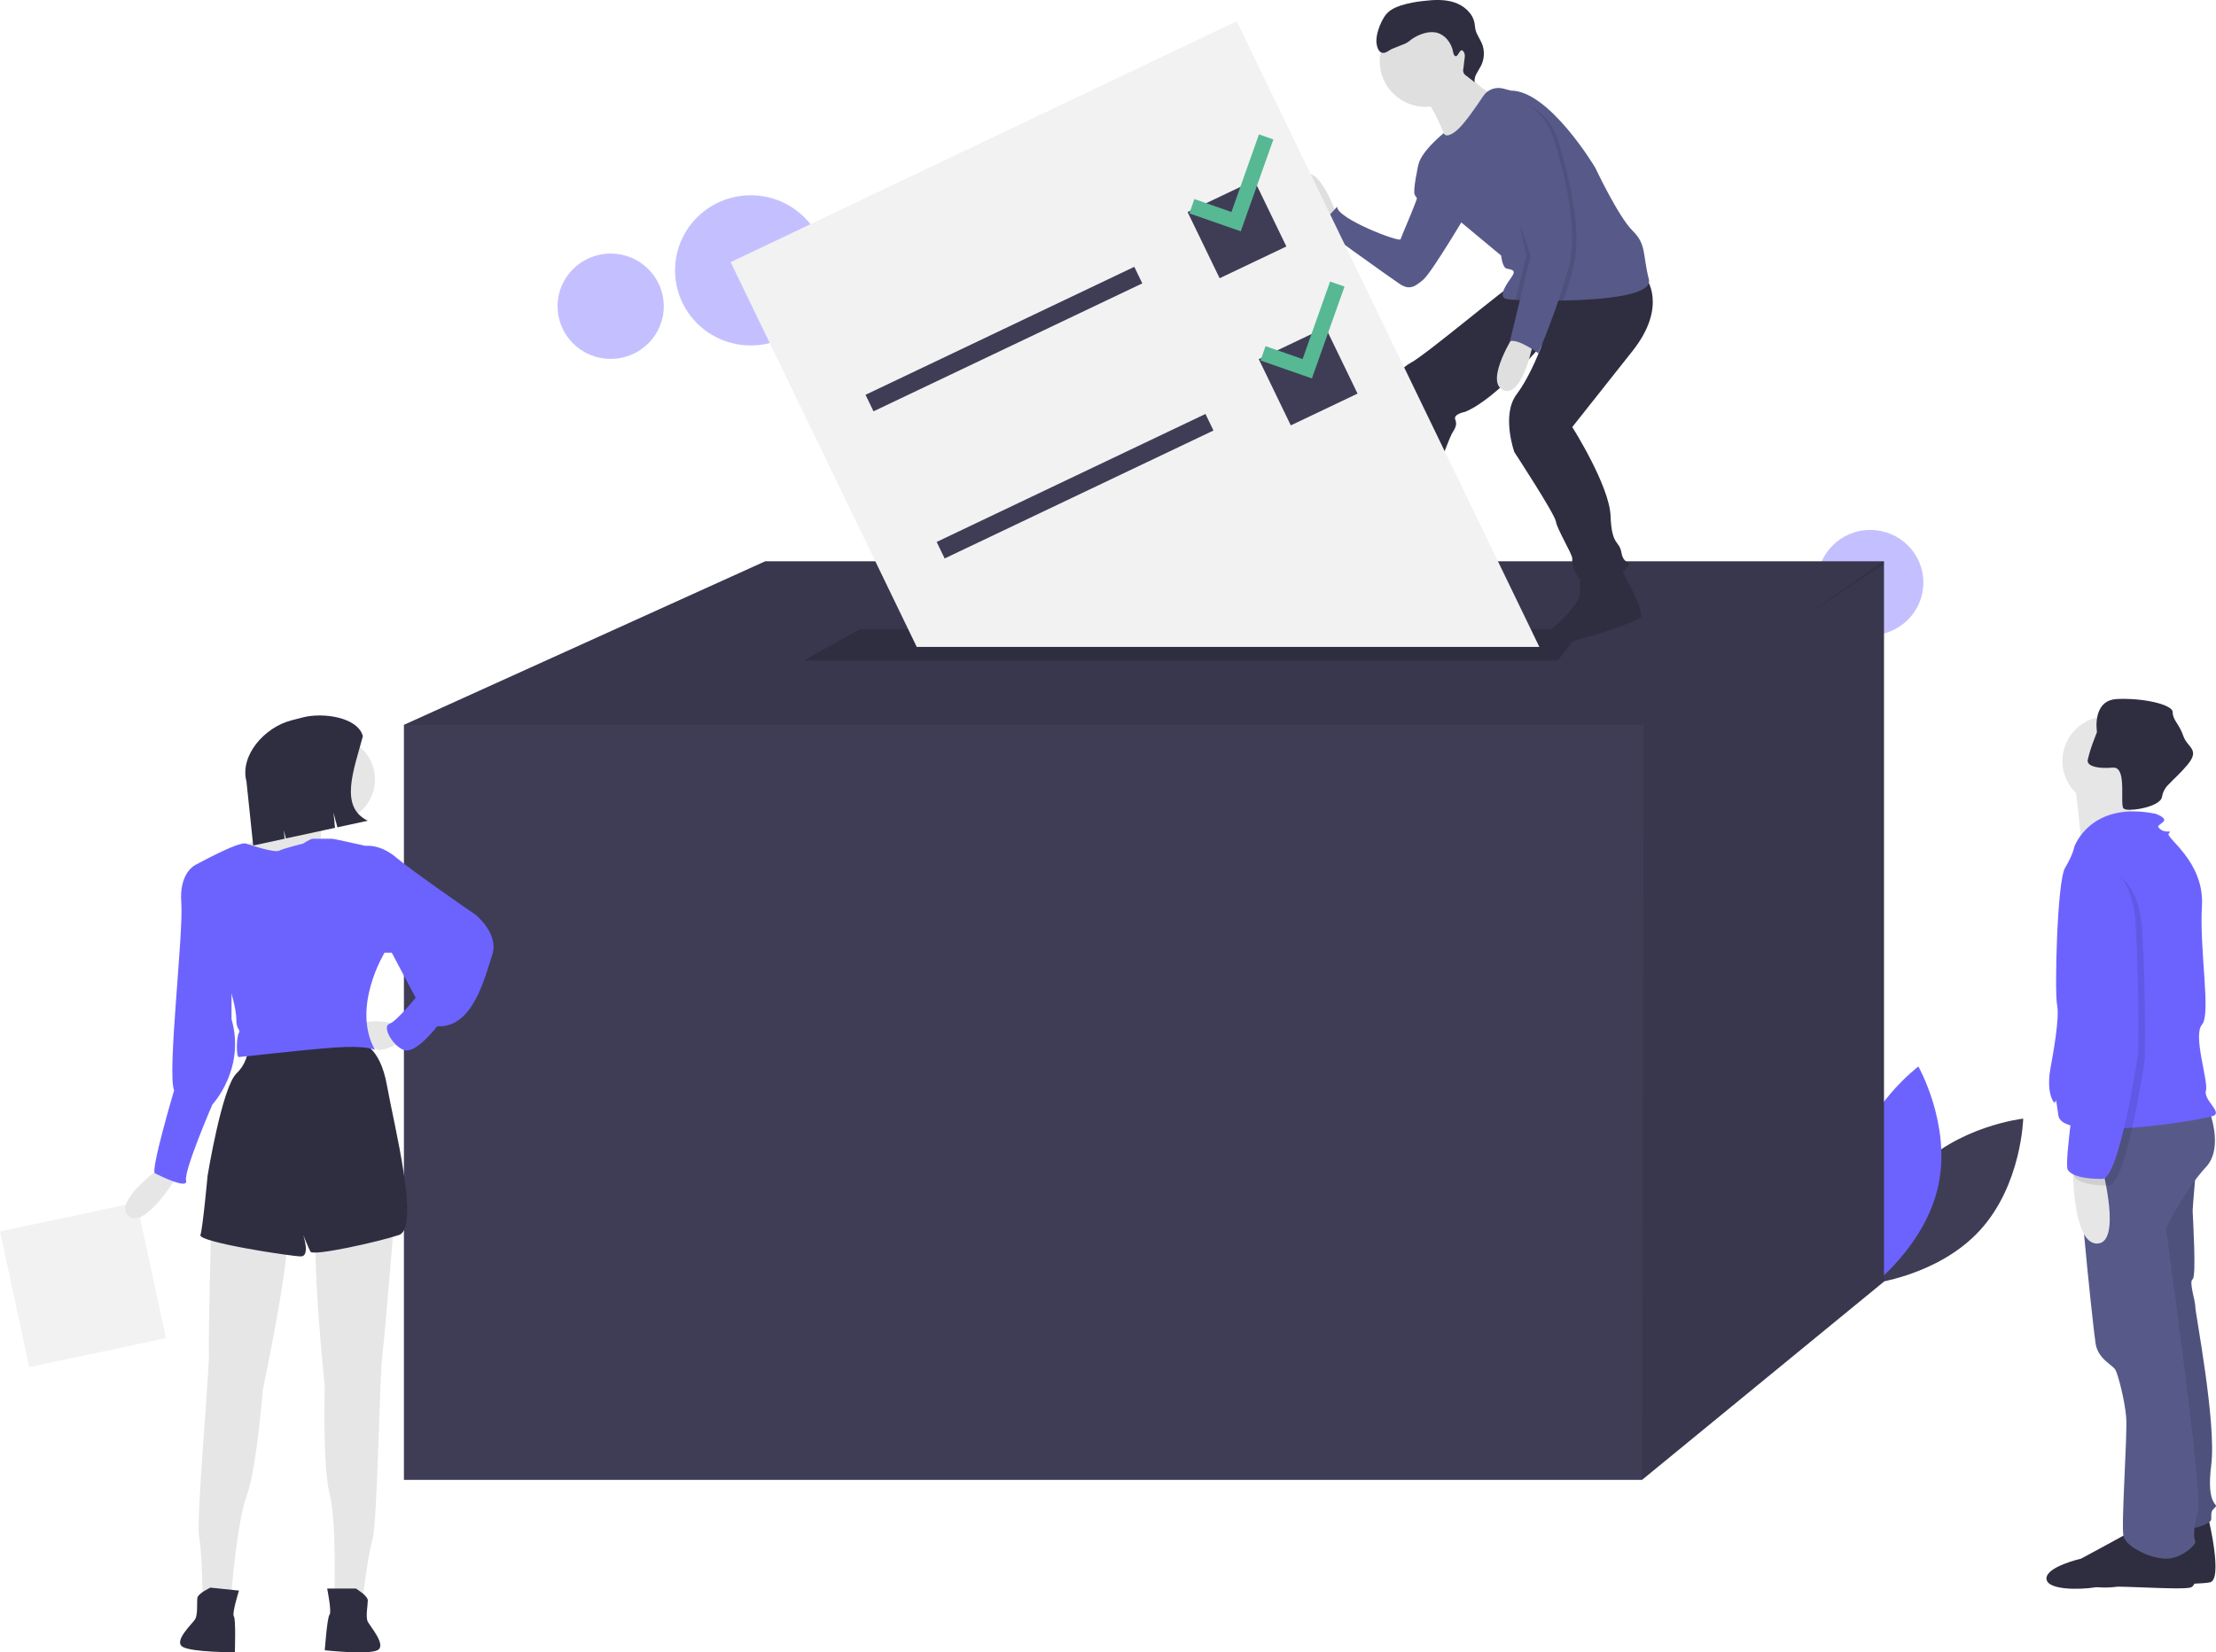 <svg width="59" height="44" viewBox="0 0 59 44" fill="none" xmlns="http://www.w3.org/2000/svg">
<g clip-path="url(#clip0_181_210)">
<path opacity="0.4" d="M49.796 16.916C50.576 16.916 51.209 16.288 51.209 15.514C51.209 14.739 50.576 14.111 49.796 14.111C49.015 14.111 48.382 14.739 48.382 15.514C48.382 16.288 49.015 16.916 49.796 16.916Z" fill="#6C63FF"/>
<path opacity="0.4" d="M19.988 9.199C21.102 9.199 22.004 8.304 22.004 7.199C22.004 6.095 21.102 5.2 19.988 5.2C18.875 5.2 17.973 6.095 17.973 7.199C17.973 8.304 18.875 9.199 19.988 9.199Z" fill="#6C63FF"/>
<path opacity="0.4" d="M16.259 9.557C17.04 9.557 17.673 8.929 17.673 8.154C17.673 7.38 17.04 6.752 16.259 6.752C15.478 6.752 14.845 7.38 14.845 8.154C14.845 8.929 15.478 9.557 16.259 9.557Z" fill="#6C63FF"/>
<path d="M50.979 31.2C49.862 32.413 49.822 34.181 49.822 34.181C49.822 34.181 51.592 33.981 52.709 32.768C53.826 31.554 53.867 29.787 53.867 29.787C53.867 29.787 52.096 29.986 50.979 31.2Z" fill="#3F3D56"/>
<path d="M51.611 31.549C51.273 33.158 49.852 34.225 49.852 34.225C49.852 34.225 48.979 32.683 49.317 31.075C49.655 29.466 51.076 28.399 51.076 28.399C51.076 28.399 51.949 29.94 51.611 31.549Z" fill="#6C63FF"/>
<path d="M50.16 14.947V34.127L43.717 39.408H10.754V19.302L20.372 14.947H50.16Z" fill="#3F3D56"/>
<path opacity="0.1" d="M50.16 14.947V15.024L47.847 16.561L43.717 19.302H10.754L20.372 14.947H50.16Z" fill="black"/>
<path opacity="0.1" d="M50.16 14.947V34.127L43.717 39.408L43.764 19.256L47.847 16.561L50.123 14.947H50.16Z" fill="black"/>
<path d="M41.476 17.588H21.399L22.893 16.754H42.13L41.476 17.588Z" fill="#2F2E41"/>
<path d="M58.803 40.451C58.803 40.451 59.192 42.066 58.838 42.136C58.485 42.207 56.751 42.184 56.326 42.254C55.902 42.324 55.017 42.207 55.017 41.891C55.017 41.575 55.937 41.364 55.937 41.364C55.937 41.364 57.246 40.662 57.282 40.627C57.317 40.592 58.803 40.451 58.803 40.451Z" fill="#2F2E41"/>
<path d="M58.484 30.937C58.484 30.937 58.378 32.131 58.378 32.236C58.378 32.341 58.484 33.992 58.378 34.062C58.272 34.132 58.449 34.623 58.449 34.799C58.449 34.974 59.015 37.888 58.873 39.012C58.732 40.135 59.086 40.03 58.98 40.135C58.873 40.241 58.873 40.241 58.873 40.451C58.873 40.662 57.741 40.837 57.741 40.837L56.503 33.079L57.14 30.762L58.484 30.937Z" fill="#575A89"/>
<path opacity="0.1" d="M58.484 30.937C58.484 30.937 58.378 32.131 58.378 32.236C58.378 32.341 58.484 33.992 58.378 34.062C58.272 34.132 58.449 34.623 58.449 34.799C58.449 34.974 59.015 37.888 58.873 39.012C58.732 40.135 59.086 40.03 58.98 40.135C58.873 40.241 58.873 40.241 58.873 40.451C58.873 40.662 57.741 40.837 57.741 40.837L56.503 33.079L57.14 30.762L58.484 30.937Z" fill="black"/>
<path d="M58.308 40.943C58.308 40.943 58.661 42.207 58.308 42.277C57.954 42.347 56.22 42.196 55.795 42.267C55.371 42.337 54.486 42.347 54.486 42.031C54.486 41.715 55.406 41.505 55.406 41.505C55.406 41.505 56.715 40.802 56.751 40.767C56.786 40.732 58.308 40.943 58.308 40.943Z" fill="#2F2E41"/>
<path d="M58.803 29.533C58.803 29.533 59.227 30.551 58.732 31.078C58.237 31.604 57.671 32.657 57.671 32.728C57.671 32.798 58.661 39.784 58.52 40.241C58.378 40.697 58.414 40.978 58.449 41.048C58.484 41.118 58.095 41.505 57.671 41.505C57.246 41.505 56.609 41.189 56.538 40.908C56.468 40.627 56.645 38.204 56.609 37.748C56.574 37.292 56.397 36.625 56.326 36.484C56.255 36.344 55.866 36.203 55.795 35.782C55.724 35.361 55.158 29.989 55.335 29.814C55.512 29.638 58.803 29.533 58.803 29.533Z" fill="#575A89"/>
<path d="M56.114 21.458C56.778 21.458 57.317 20.924 57.317 20.264C57.317 19.605 56.778 19.071 56.114 19.071C55.449 19.071 54.911 19.605 54.911 20.264C54.911 20.924 55.449 21.458 56.114 21.458Z" fill="#E6E6E6"/>
<path d="M56.857 20.861C56.857 20.861 56.609 22.16 56.786 22.301C56.963 22.441 55.441 22.652 55.441 22.652C55.441 22.652 55.264 20.931 55.229 20.756C55.194 20.58 56.857 20.861 56.857 20.861Z" fill="#E6E6E6"/>
<path d="M55.229 22.546C55.229 22.546 55.654 21.318 57.388 21.669C57.388 21.669 57.706 21.774 57.6 21.879C57.494 21.985 57.388 21.985 57.529 22.09C57.671 22.195 57.848 22.09 57.742 22.195C57.635 22.301 58.697 22.933 58.626 24.126C58.555 25.32 58.874 27.005 58.626 27.286C58.378 27.567 58.803 28.796 58.732 29.041C58.661 29.287 59.157 29.603 58.944 29.708C58.732 29.814 54.911 30.446 54.805 29.708C54.699 28.971 54.769 29.498 54.663 29.322C54.557 29.147 54.522 28.831 54.593 28.444C54.663 28.058 54.84 27.11 54.769 26.759C54.699 26.408 54.769 23.459 54.982 23.108C55.194 22.757 55.229 22.546 55.229 22.546Z" fill="#6C63FF"/>
<path d="M55.972 31.113C55.972 31.113 56.503 33.114 55.831 33.114C55.158 33.114 55.194 31.042 55.194 31.042L55.972 31.113Z" fill="#E6E6E6"/>
<path d="M55.583 20.264C55.583 20.366 55.732 20.431 55.962 20.446H55.962C56.06 20.451 56.158 20.449 56.255 20.44C56.403 20.427 56.463 20.564 56.488 20.745C56.529 21.044 56.472 21.463 56.538 21.528C56.63 21.619 57.295 21.528 57.503 21.323C57.536 21.294 57.557 21.255 57.564 21.212C57.586 21.087 57.649 20.972 57.742 20.885C57.865 20.752 58.04 20.604 58.237 20.37C58.59 19.948 58.237 19.913 58.13 19.597C58.024 19.281 57.847 19.176 57.847 18.965C57.847 18.755 57.034 18.579 56.361 18.614C55.689 18.649 55.831 19.492 55.831 19.492C55.831 19.492 55.791 19.594 55.743 19.725C55.678 19.89 55.626 20.059 55.586 20.231C55.584 20.242 55.583 20.253 55.583 20.264V20.264Z" fill="#2F2E41"/>
<path opacity="0.1" d="M55.725 23.073C55.725 23.073 56.928 23.003 57.034 24.758C57.14 26.514 57.105 28.164 57.105 28.199C57.105 28.234 56.609 31.569 56.149 31.569C55.689 31.569 55.335 31.499 55.229 31.323C55.123 31.148 55.512 28.62 55.512 28.62C55.512 28.62 55.689 25.952 55.406 25.109C55.123 24.267 55.088 23.178 55.725 23.073Z" fill="black"/>
<path d="M55.548 22.898C55.548 22.898 56.751 22.827 56.857 24.583C56.963 26.338 56.928 27.988 56.928 28.023C56.928 28.058 56.432 31.393 55.972 31.393C55.513 31.393 55.159 31.323 55.053 31.148C54.946 30.972 55.336 28.445 55.336 28.445C55.336 28.445 55.513 25.776 55.229 24.934C54.946 24.091 54.911 23.003 55.548 22.898Z" fill="#6C63FF"/>
<path d="M35.599 5.736C35.599 5.736 35.075 4.263 34.696 4.725C34.318 5.187 35.279 5.968 35.279 5.968L35.599 5.736Z" fill="#DFDFDF"/>
<path d="M38.075 4.291L37.76 4.407C37.76 4.407 37.609 5.072 37.667 5.187C37.726 5.303 37.755 5.216 37.667 5.447C37.58 5.679 37.318 6.285 37.289 6.372C37.26 6.459 35.599 5.823 35.599 5.505C35.599 5.505 35.25 5.91 35.075 5.996C35.075 5.996 36.998 7.384 37.26 7.557C37.522 7.731 37.667 7.644 37.9 7.441C38.133 7.239 39.124 5.563 39.124 5.563L38.075 4.291Z" fill="#575A89"/>
<path d="M37.231 14.551C37.231 14.551 37.26 14.869 37.318 14.898C37.376 14.927 37.813 15.649 37.318 15.794C36.823 15.938 36.532 15.88 36.415 15.938C36.299 15.996 34.26 16.112 34.231 15.794C34.202 15.476 35.221 15.418 35.221 15.418C35.221 15.418 36.153 14.811 36.299 14.493C36.444 14.175 37.231 14.551 37.231 14.551Z" fill="#2F2E41"/>
<path d="M43.143 15.129C43.143 15.129 43.842 16.314 43.667 16.458C43.493 16.603 41.791 17.129 41.541 17.152C41.221 17.181 40.988 16.921 41.25 16.776C41.512 16.632 42.066 16.025 42.066 15.822V15.302L43.143 15.129Z" fill="#2F2E41"/>
<path d="M43.813 7.384C43.813 7.384 44.425 8.135 43.463 9.349L41.861 11.372C41.861 11.372 42.852 12.933 42.881 13.742C42.91 14.551 43.114 14.378 43.172 14.724C43.23 15.071 43.492 14.898 43.289 15.158C43.085 15.418 42.327 15.649 42.094 15.447C42.014 15.374 41.952 15.284 41.911 15.184C41.871 15.084 41.854 14.976 41.861 14.869C41.861 14.753 41.454 14.089 41.425 13.886C41.395 13.684 40.318 12.037 40.318 12.037C40.318 12.037 39.968 11.054 40.376 10.505C40.784 9.956 41.053 9.177 41.053 9.177C41.053 9.177 39.852 10.621 39.007 10.967C39.007 10.967 38.687 11.025 38.745 11.17C38.803 11.314 38.745 11.401 38.657 11.545C38.57 11.69 37.959 13.366 37.755 13.8C37.551 14.233 37.638 14.493 37.405 14.638C37.172 14.782 36.123 14.667 36.123 14.522C36.123 14.378 36.269 14.002 36.356 13.8C36.444 13.597 37.143 11.256 37.085 10.852C37.026 10.447 37.114 9.898 37.551 9.667C37.988 9.436 40.201 7.557 40.318 7.557C40.434 7.557 43.813 7.384 43.813 7.384Z" fill="#2F2E41"/>
<path d="M37.959 2.846C38.634 2.846 39.182 2.303 39.182 1.633C39.182 0.962 38.634 0.419 37.959 0.419C37.283 0.419 36.735 0.962 36.735 1.633C36.735 2.303 37.283 2.846 37.959 2.846Z" fill="#DFDFDF"/>
<path d="M38.949 1.748C38.949 1.748 39.328 2.413 39.794 2.5C40.26 2.586 38.57 3.916 38.57 3.916C38.57 3.916 38.163 2.644 37.813 2.586C37.464 2.528 38.949 1.748 38.949 1.748Z" fill="#DFDFDF"/>
<path d="M37.755 4.465C37.755 4.84 38.891 5.91 38.891 5.91L39.968 6.806C39.968 6.806 39.998 7.124 40.114 7.152C40.231 7.181 40.376 7.181 40.26 7.355C40.143 7.528 39.852 7.904 40.114 7.962C40.193 7.974 40.273 7.981 40.353 7.984C40.423 7.988 40.505 7.992 40.597 7.996C40.813 8.003 41.082 8.008 41.374 8.006C41.457 8.006 41.542 8.005 41.628 8.003C42.729 7.981 44.005 7.856 43.901 7.441C43.726 6.748 43.842 6.517 43.464 6.141C43.085 5.765 42.473 4.465 42.473 4.465C42.473 4.465 41.25 2.413 40.231 2.413L40.019 2.358C39.92 2.332 39.816 2.338 39.721 2.374C39.627 2.41 39.545 2.475 39.49 2.559C39.285 2.868 38.963 3.332 38.774 3.482C38.483 3.713 38.438 3.547 38.438 3.547C38.438 3.547 37.755 4.089 37.755 4.465Z" fill="#575A89"/>
<path d="M40.347 8.858C40.347 8.858 39.502 10.158 40.026 10.389C40.551 10.621 40.842 9.031 40.842 9.031L40.347 8.858Z" fill="#DFDFDF"/>
<path d="M38.758 1.496C38.712 1.49 38.697 1.431 38.689 1.385C38.647 1.137 38.46 0.902 38.21 0.862C38.114 0.849 38.017 0.857 37.925 0.884C37.793 0.92 37.668 0.981 37.559 1.063C37.505 1.112 37.443 1.15 37.376 1.177C37.33 1.19 37.135 1.276 37.09 1.291C36.99 1.323 36.907 1.427 36.804 1.406C36.705 1.387 36.667 1.268 36.652 1.17C36.615 0.945 36.745 0.61 36.874 0.422C36.972 0.279 37.137 0.197 37.303 0.143C37.496 0.085 37.696 0.046 37.897 0.026C38.169 -0.006 38.451 -0.023 38.712 0.061C38.972 0.144 39.21 0.348 39.259 0.616C39.269 0.672 39.271 0.729 39.283 0.784C39.313 0.919 39.403 1.032 39.456 1.16C39.494 1.254 39.511 1.355 39.507 1.456C39.504 1.557 39.478 1.657 39.434 1.747C39.361 1.892 39.235 2.032 39.262 2.191L39.037 2.015C39.005 1.997 38.979 1.968 38.966 1.934C38.952 1.899 38.951 1.861 38.962 1.826L38.995 1.546C39.006 1.496 39.001 1.443 38.98 1.396C38.88 1.222 38.837 1.505 38.758 1.496Z" fill="#2F2E41"/>
<path opacity="0.1" d="M40.871 6.863L40.597 7.996C40.874 8.005 41.24 8.011 41.628 8.003C41.726 7.712 41.819 7.408 41.891 7.124C42.153 6.083 41.716 4.494 41.483 3.742C41.25 2.991 40.667 2.789 40.667 2.789C40.429 2.872 40.203 2.989 39.998 3.135C39.619 3.395 40.871 6.863 40.871 6.863Z" fill="black"/>
<path opacity="0.1" d="M40.638 6.806L40.352 7.984C40.422 7.988 40.505 7.992 40.597 7.996C40.812 8.003 41.082 8.008 41.374 8.006C41.479 7.696 41.581 7.37 41.658 7.066C41.92 6.025 41.483 4.436 41.25 3.684C41.017 2.933 40.507 3.757 40.507 3.757C40.507 3.757 40.711 3.265 40.332 3.526C39.954 3.786 40.638 6.806 40.638 6.806Z" fill="black"/>
<path d="M40.551 2.731C40.551 2.731 41.133 2.933 41.366 3.685C41.599 4.436 42.036 6.025 41.774 7.066C41.512 8.106 40.959 9.407 40.959 9.407C40.959 9.407 40.405 9.002 40.201 9.089L40.755 6.806C40.755 6.806 39.502 3.338 39.881 3.078C40.086 2.931 40.312 2.814 40.551 2.731V2.731Z" fill="#575A89"/>
<path d="M40.985 17.227L32.927 0.565L19.453 6.981L24.408 17.227H40.985Z" fill="#F2F2F2"/>
<path d="M30.2 7.105L23.044 10.513L23.257 10.953L30.413 7.546L30.2 7.105Z" fill="#3F3D56"/>
<path d="M32.095 11.023L24.938 14.431L25.151 14.871L32.308 11.464L32.095 11.023Z" fill="#3F3D56"/>
<path d="M33.396 4.8L31.619 5.646L32.472 7.409L34.249 6.563L33.396 4.8Z" fill="#3F3D56"/>
<path d="M35.291 8.718L33.514 9.564L34.367 11.327L36.144 10.481L35.291 8.718Z" fill="#3F3D56"/>
<path d="M33.519 3.579L32.787 5.645L31.8 5.301L31.666 5.682L33.035 6.159L33.903 3.713L33.519 3.579Z" fill="#57B894"/>
<path d="M35.413 7.497L34.681 9.562L33.695 9.218L33.56 9.599L34.929 10.077L35.797 7.631L35.413 7.497Z" fill="#57B894"/>
<path d="M0.778 36.404L4.418 35.632L3.641 32.02L0 32.791L0.778 36.404Z" fill="#F2F2F2"/>
<path d="M4.317 31.055C4.317 31.055 2.98 32.002 3.425 32.381C3.871 32.761 4.763 31.244 4.763 31.244L4.317 31.055Z" fill="#E6E6E6"/>
<path d="M10.494 32.508C10.494 32.508 10.239 35.667 10.176 36.109C10.112 36.551 10.048 40.532 9.921 40.974C9.794 41.417 9.666 42.491 9.666 42.491H8.902C8.902 42.491 8.966 40.532 8.775 39.774C8.584 39.016 8.647 36.931 8.647 36.931C8.647 36.931 8.265 33.203 8.456 32.697C8.647 32.192 10.494 32.508 10.494 32.508Z" fill="#E6E6E6"/>
<path d="M9.475 42.301C9.475 42.301 9.793 42.491 9.793 42.617C9.793 42.743 9.729 43.059 9.793 43.186C9.857 43.312 10.303 43.818 10.048 43.944C9.793 44.07 8.647 43.944 8.647 43.944C8.647 43.944 8.711 43.059 8.774 42.996C8.838 42.933 8.711 42.301 8.711 42.301H9.475Z" fill="#2F2E41"/>
<path d="M5.626 32.43C5.626 32.43 5.545 35.599 5.562 36.045C5.578 36.492 5.22 40.457 5.3 40.91C5.38 41.363 5.393 42.444 5.393 42.444L6.153 42.524C6.153 42.524 6.297 40.569 6.567 39.835C6.837 39.101 6.995 37.021 6.995 37.021C6.995 37.021 7.769 33.354 7.632 32.831C7.496 32.309 5.626 32.43 5.626 32.43Z" fill="#E6E6E6"/>
<path d="M5.603 42.276C5.603 42.276 5.266 42.431 5.253 42.557C5.24 42.682 5.27 43.003 5.193 43.122C5.116 43.241 4.619 43.698 4.859 43.85C5.099 44.002 6.253 43.996 6.253 43.996C6.253 43.996 6.283 43.109 6.226 43.04C6.169 42.97 6.363 42.355 6.363 42.355L5.603 42.276Z" fill="#2F2E41"/>
<path d="M9.603 27.769C9.603 27.769 10.112 27.832 10.303 28.906C10.494 29.98 11.194 32.697 10.621 32.887C10.048 33.076 8.329 33.456 8.265 33.329C8.202 33.203 8.074 32.887 8.074 32.887C8.074 32.887 8.265 33.456 8.011 33.456C7.756 33.456 5.272 33.076 5.336 32.887C5.4 32.697 5.527 31.307 5.527 31.307C5.527 31.307 5.909 28.97 6.291 28.59C6.402 28.485 6.488 28.357 6.543 28.215C6.598 28.073 6.621 27.921 6.61 27.769H9.603Z" fill="#2F2E41"/>
<path d="M10.557 27.264C10.557 27.264 9.729 27.074 9.602 27.327C9.475 27.579 9.921 27.959 10.111 27.959C10.303 27.959 10.621 27.769 10.621 27.769L10.557 27.264Z" fill="#E6E6E6"/>
<path d="M8.838 21.893C9.471 21.893 9.984 21.384 9.984 20.756C9.984 20.128 9.471 19.618 8.838 19.618C8.205 19.618 7.692 20.128 7.692 20.756C7.692 21.384 8.205 21.893 8.838 21.893Z" fill="#E6E6E6"/>
<path d="M8.647 21.577C8.647 21.577 8.456 22.462 8.584 22.462C8.711 22.462 7.628 23.03 7.628 23.03L6.801 22.904L6.546 22.525C6.546 22.525 7.883 21.64 7.883 21.135C7.883 20.629 8.647 21.577 8.647 21.577Z" fill="#E6E6E6"/>
<path d="M8.074 22.462C8.074 22.462 8.265 22.335 8.329 22.335H8.838C8.902 22.335 9.73 22.525 9.73 22.525L10.239 25.368C10.239 25.368 9.348 26.821 9.984 27.959C9.984 27.959 9.793 27.832 8.902 27.895C8.01 27.959 6.418 28.148 6.355 28.148C6.291 28.148 6.291 27.643 6.355 27.516C6.418 27.39 6.291 27.453 6.291 27.137C6.291 26.821 6.1 26.253 6.1 26.253L5.208 23.03C5.208 23.03 6.355 22.398 6.546 22.462C6.737 22.525 7.31 22.714 7.437 22.651C7.565 22.588 8.074 22.462 8.074 22.462Z" fill="#6C63FF"/>
<path d="M9.539 22.588L9.73 22.525C9.73 22.525 10.112 22.462 10.557 22.841C11.003 23.22 12.659 24.357 12.659 24.357C12.659 24.357 13.296 24.863 13.104 25.431C12.914 26 12.595 27.39 11.64 27.327C11.64 27.327 11.067 28.085 10.748 27.959C10.43 27.832 10.175 27.327 10.366 27.264C10.557 27.2 11.067 26.569 11.067 26.569L10.43 25.368H10.239L9.539 24.989L9.539 22.588Z" fill="#6C63FF"/>
<path d="M5.718 22.967L5.209 23.03C5.209 23.03 4.763 23.22 4.827 24.041C4.89 24.863 4.445 28.59 4.636 29.033C4.636 29.033 3.999 31.181 4.126 31.244C4.254 31.307 5.018 31.686 4.954 31.434C4.89 31.181 5.654 29.412 5.654 29.412C5.654 29.412 6.546 28.464 6.164 27.137V26.063L5.718 22.967Z" fill="#6C63FF"/>
<path d="M9.792 21.855L8.983 22.03L8.879 21.635L8.919 22.044L7.613 22.326L7.555 22.108L7.577 22.334L6.741 22.515L6.562 20.811C6.378 20.111 7.049 19.366 7.754 19.183L8.067 19.102C8.585 18.968 9.526 19.09 9.661 19.604C9.424 20.499 9.021 21.481 9.792 21.855Z" fill="#2F2E41"/>
</g>
<defs>
<clipPath id="clip0_181_210">
<rect width="59" height="44" fill="white"/>
</clipPath>
</defs>
</svg>
